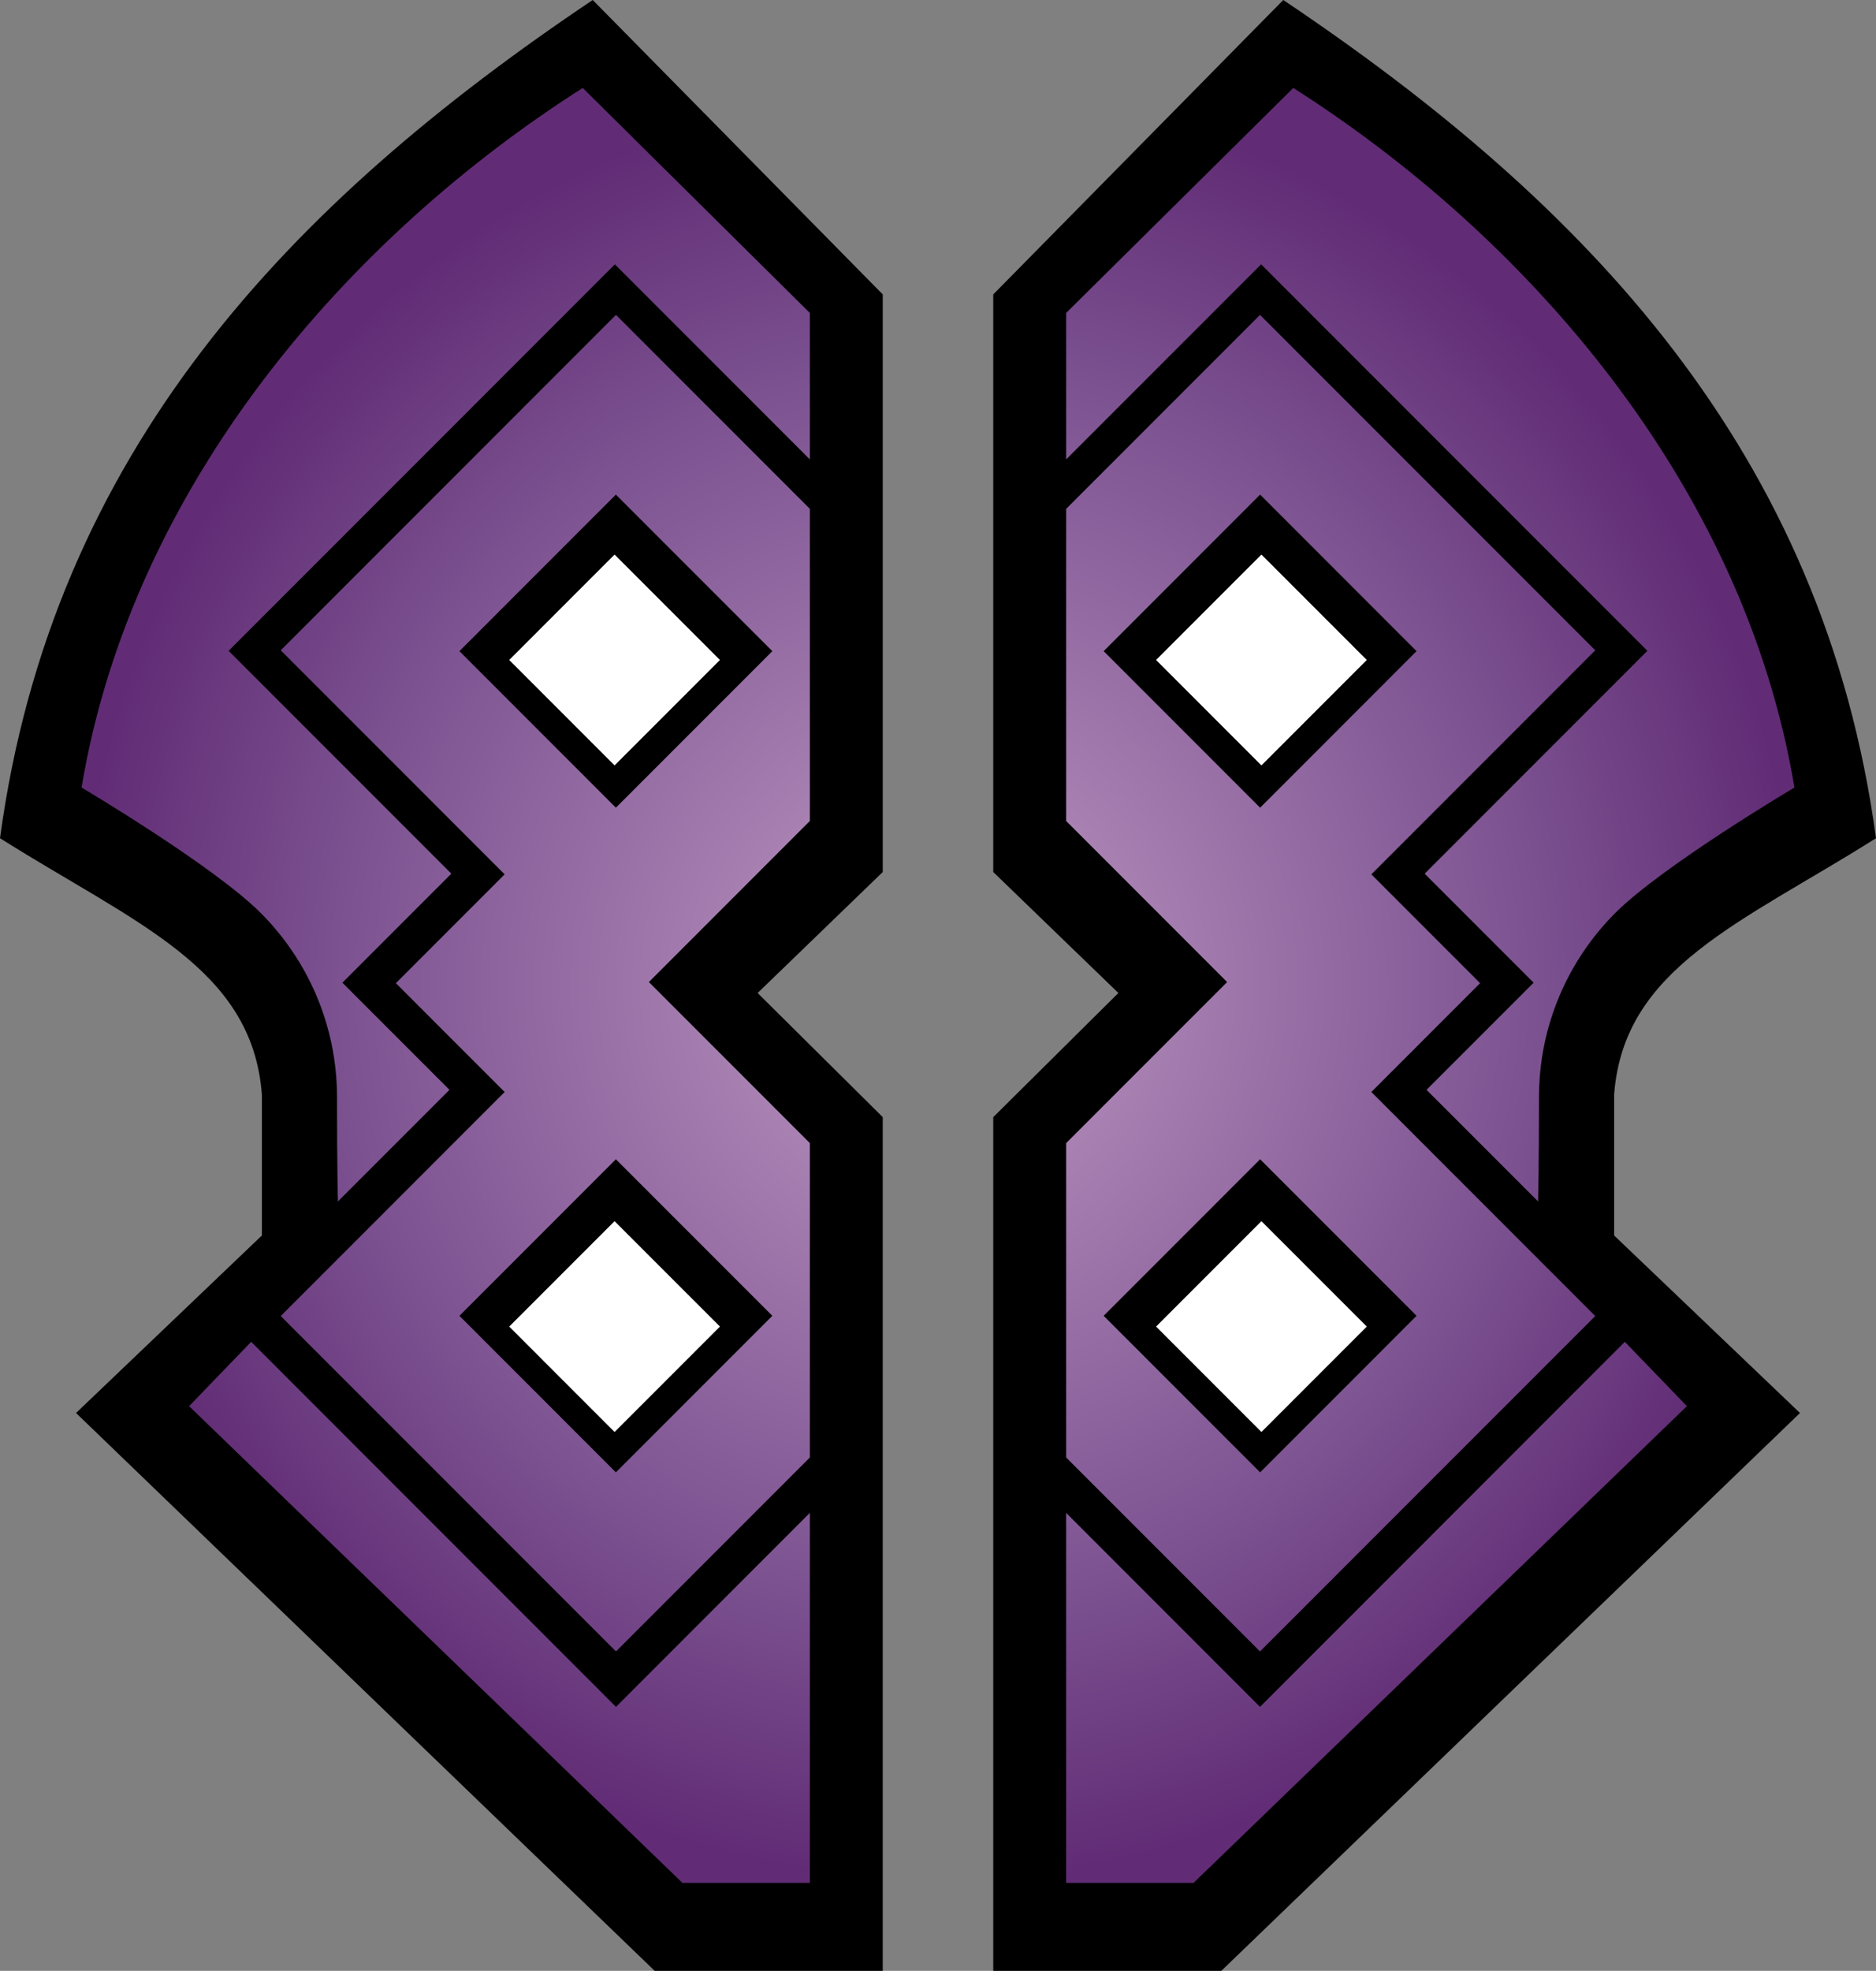 <svg xmlns="http://www.w3.org/2000/svg" xml:space="preserve" width="356.91" height="374.726" style="clip-rule:evenodd;fill-rule:evenodd;stroke-linejoin:round;stroke-miterlimit:2" viewBox="0 0 356.91 374.726"><rect x="0" y="0" width="356.91" height="374.726" fill="#808080" stroke="none"/><path d="M112.767 0C55.173 38.624 9.972 85.787 0 159.373c25.672 16.18 48.01 24.557 49.82 48.75v26.786l-35.355 33.75 110.089 106.068h43.39V212.409l-23.806-23.606 23.807-23.002V55.98Zm131.377 0-55.178 55.981v109.82l23.807 23.002-23.807 23.606v162.318h43.39l110.09-106.068-35.356-33.75v-26.786c1.81-24.193 24.148-32.57 49.82-48.75C346.938 85.787 301.738 38.623 244.144 0" style="fill-rule:nonzero;stroke-width:.265"/><path d="M110.867 16.723c-44.206 28.094-85.698 75.183-95.35 133.016.022.012 25.099 14.863 34.07 23.835 8.978 8.977 14.531 21.378 14.531 35.078 0 13.396.164 19.513.172 19.785l21.22-21.222-20.37-20.37 20.727-20.73-42.37-42.37 73.484-73.483 37.1 37.098V59.509Zm135.177 0L202.83 59.509v27.85l37.102-37.097 73.482 73.482-42.37 42.372 20.73 20.73-20.373 20.37 21.222 21.221c.005-.272.17-6.39.17-19.785 0-13.7 5.553-26.1 14.53-35.078 8.974-8.972 34.051-23.824 34.07-23.835-9.652-57.833-51.143-104.922-95.35-133.016M117.19 59.866l-63.78 63.78 42.598 42.597-20.693 20.692 20.693 20.693-42.597 42.598 63.78 63.777 36.89-36.89V217.35l-30.63-30.627 30.63-30.63V96.756Zm122.53 0-36.89 36.89v59.338l30.63 30.63-30.63 30.627v59.761l36.89 36.89 63.78-63.776-42.598-42.598 20.693-20.693-20.693-20.692 42.598-42.597zM117.172 94.042l29.765 29.764-29.765 29.764-29.763-29.764Zm122.567 0 29.76 29.764-29.76 29.764-29.766-29.764zM117.172 220.418l29.765 29.763-29.765 29.762-29.763-29.762zm122.567 0 29.76 29.763-29.76 29.762-29.766-29.762zM47.786 255.126 35.972 267.36l76.062 73.452 17.803 17.193h24.244v-70.363l-36.89 36.89-50.112-50.108.003-.003zm261.339 0-19.296 19.295v.003l-50.112 50.11-36.89-36.891v70.362h24.243l17.804-17.192 76.064-73.453z" style="fill:url(#a);fill-rule:nonzero;stroke-width:.265"/><path d="M116.923 105.441 96.88 125.486l20.044 20.043 20.045-20.043zm123.064 0-20.042 20.045 20.042 20.043 20.045-20.043zM116.923 232.184 96.88 252.226l20.044 20.045 20.045-20.045zm123.064 0-20.042 20.042 20.042 20.045 20.045-20.045z" style="fill:#fff;fill-rule:nonzero;stroke-width:.265"/><defs><radialGradient id="a" cx="0" cy="0" r="1" gradientTransform="matrix(162.938 0 0 170.641 178.457 187.364)" gradientUnits="userSpaceOnUse"><stop offset="0" style="stop-color:#612c75;stop-opacity:1"/><stop offset="0" style="stop-color:#bf99c3;stop-opacity:1"/><stop offset=".7" style="stop-color:#7b5190;stop-opacity:1"/><stop offset="1" style="stop-color:#612c75;stop-opacity:1"/></radialGradient></defs></svg>